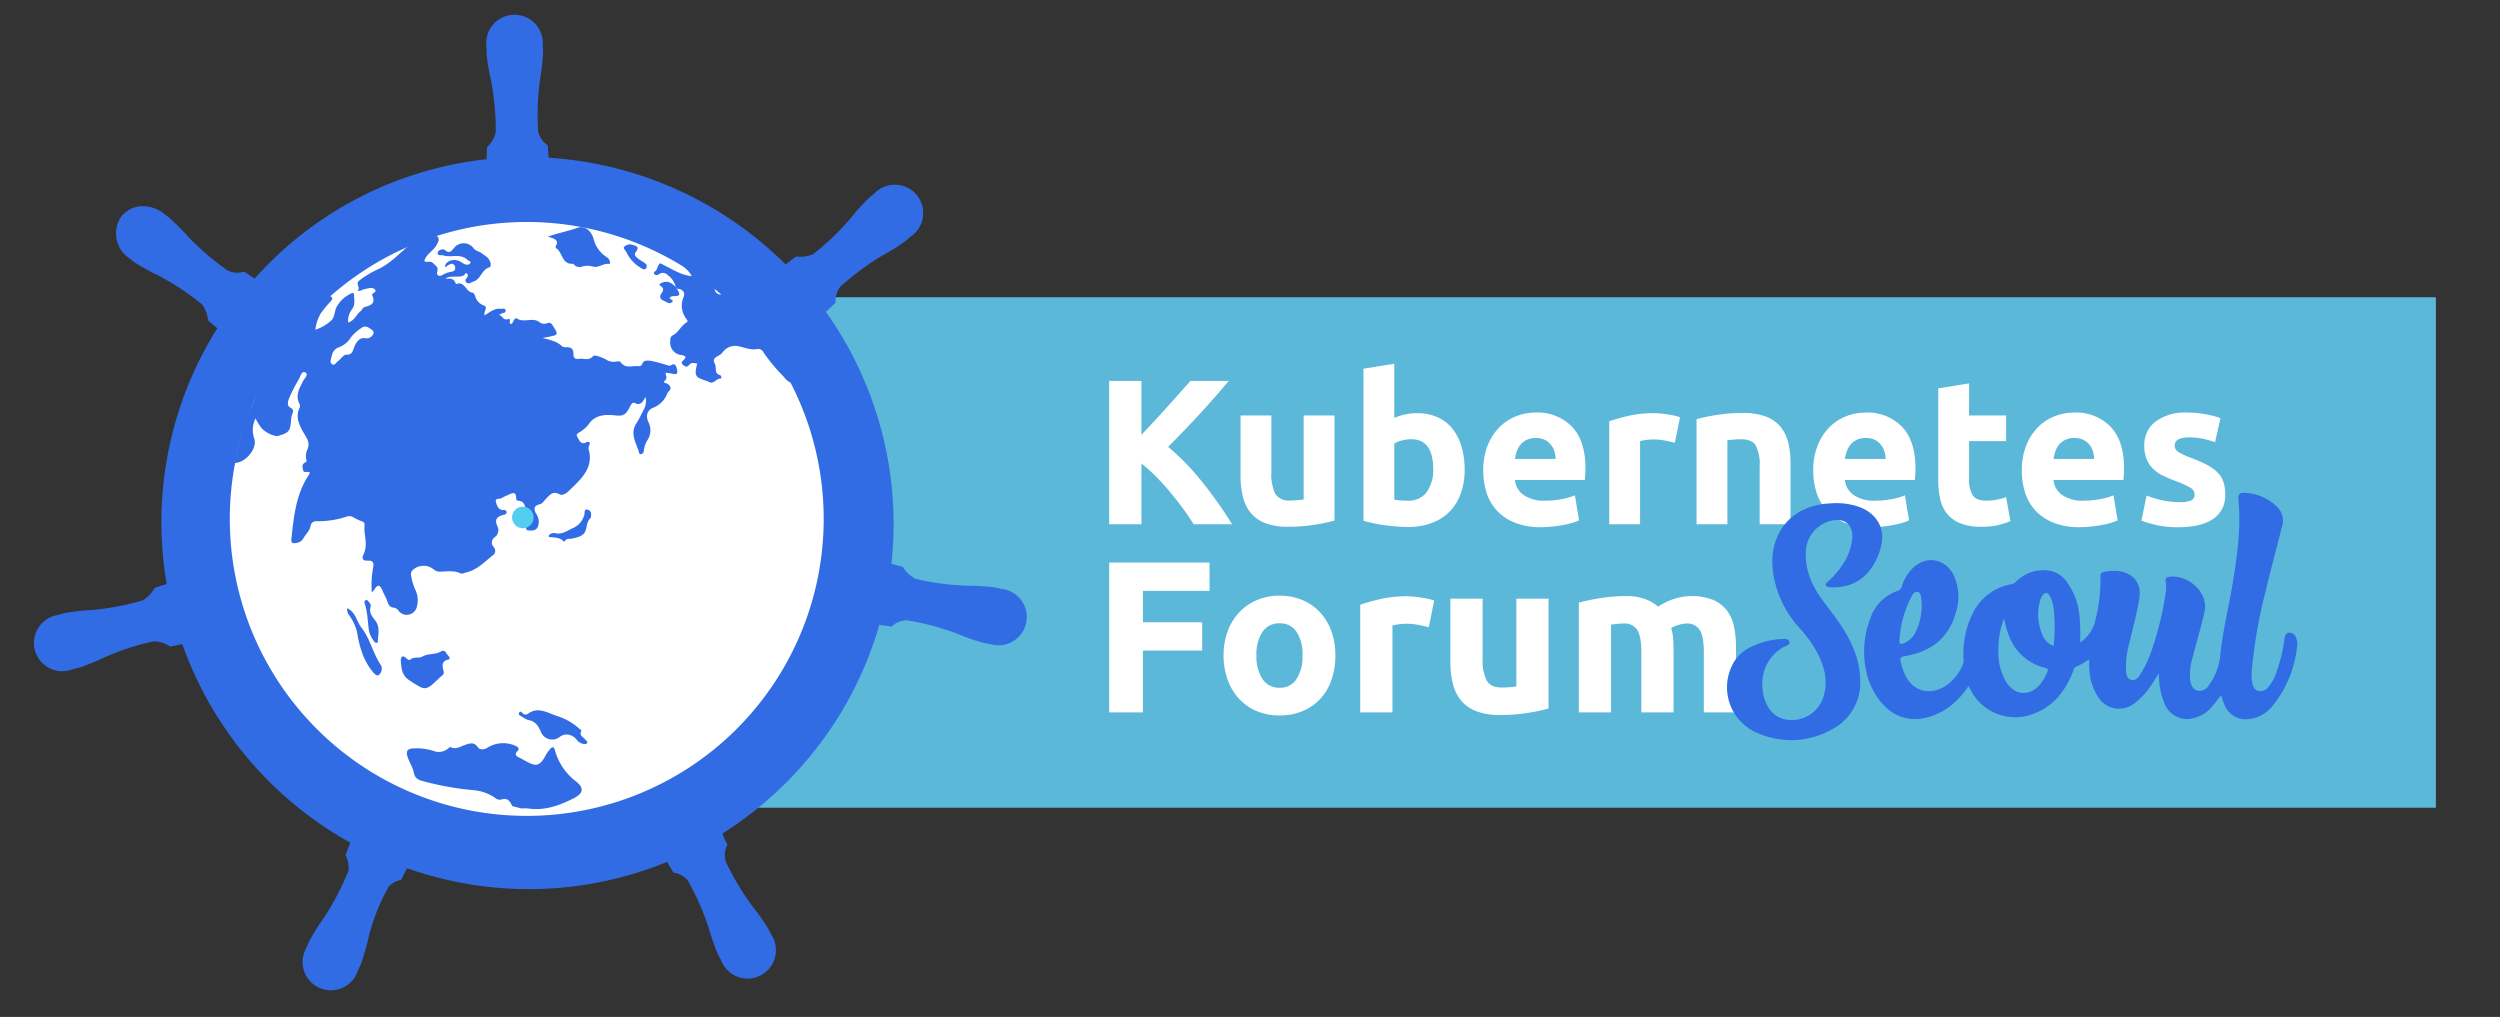 <svg id="Layer_1" data-name="Layer 1" xmlns="http://www.w3.org/2000/svg" viewBox="0 0 590 240"><rect x="0" y="0" width="590" height="240" fill="#333333" stroke="none"/><defs><style>.cls-1{fill:#5bb8d8;}.cls-2{fill:#fff;}.cls-3{fill:#326ce5;}.cls-4{fill:#54ceef;}</style></defs><title>kubernetes-forum-seoul-color</title><rect class="cls-1" x="112.565" y="70.151" width="462.302" height="120.468"/><circle class="cls-2" cx="123.388" cy="121.414" r="74.751"/><path class="cls-3" d="M237.552,139.215a6.677,6.677,0,0,0-1.211-.242c-.571-.115-1.387-.317-1.946-.405a56.173,56.173,0,0,0-6.388-.342,62.198,62.198,0,0,1-11.979-1.635,7.478,7.478,0,0,1-2.945-2.809l-2.706-.709a86.429,86.429,0,0,0-15.462-59.47c.67-.642,1.94-1.829,2.298-2.178a5.261,5.261,0,0,1,1.146-3.799,62.247,62.247,0,0,1,9.702-7.215,55.298,55.298,0,0,0,5.438-3.373c.42-.33.992-.85,1.432-1.221a6.686,6.686,0,1,0-8.561-10.175c-.444.37-1.049.856-1.443,1.217a55.198,55.198,0,0,0-4.269,4.766,62.31,62.31,0,0,1-8.746,8.353,7.392,7.392,0,0,1-4.022.547l-2.482,1.875a87.173,87.173,0,0,0-55.913-25.181c-.085-.882-.204-2.481-.241-2.964a5.27,5.27,0,0,1-2.259-3.266,62.305,62.305,0,0,1,.428-12.083,55.332,55.332,0,0,0,.735-6.345c.006-.536-.046-1.314-.062-1.892a6.686,6.686,0,1,0-13.299.365c.002.063.017.122.021.185.009.552-0,1.22.03,1.702a55.929,55.929,0,0,0,1.078,6.301A62.211,62.211,0,0,1,116.994,31.261a7.251,7.251,0,0,1-2.066,3.496l-.082,2.818A86.767,86.767,0,0,0,102.875,39.748,85.564,85.564,0,0,0,60.101,65.74q-1.236-.804-2.45-1.64a5.253,5.253,0,0,1-3.959-.276,62.079,62.079,0,0,1-9.183-7.858,55.566,55.566,0,0,0-4.501-4.53c-.414-.336-1.046-.792-1.51-1.14A7.928,7.928,0,0,0,33.816,48.671,6.409,6.409,0,0,0,28.581,51.16a7.05,7.05,0,0,0,1.9,9.759l.104.07c.444.344.992.785,1.404,1.069a55.555,55.555,0,0,0,5.6,3.078A62.044,62.044,0,0,1,47.664,71.82a7.392,7.392,0,0,1,1.441,3.799L51.285,77.465a86.076,86.076,0,0,0-11.95,60.351l-2.762.885a9.196,9.196,0,0,1-2.78,2.956,62.083,62.083,0,0,1-11.866,2.286,55.583,55.583,0,0,0-6.366.686c-.508.108-1.212.307-1.764.461l-.058.014-.094.031A6.676,6.676,0,1,0,16.948,158.011l.099-.018c.044-.011.081-.034.125-.043.545-.139,1.231-.29,1.71-.434a56.075,56.075,0,0,0,5.903-2.447,62.296,62.296,0,0,1,11.501-3.724,7.376,7.376,0,0,1,3.859,1.247l2.886-.574a86.563,86.563,0,0,0,39.639,46.842l-1.133,2.932a6.601,6.601,0,0,1,.695,3.745,64.98,64.98,0,0,1-5.727,10.977,55.448,55.448,0,0,0-3.422,5.409c-.251.508-.566,1.284-.806,1.816a6.68,6.68,0,1,0,12.161,5.373l.011-.013-0-.016c.238-.527.577-1.219.777-1.711a54.992,54.992,0,0,0,1.755-6.146,46.522,46.522,0,0,1,4.827-12.084,5.406,5.406,0,0,1,2.828-1.476l1.434-2.766a86.082,86.082,0,0,0,61.365-1.498c.443.742,1.269,2.161,1.487,2.519a5.256,5.256,0,0,1,3.451,1.972,61.954,61.954,0,0,1,4.867,11.057,55.59,55.59,0,0,0,2.094,6.042c.229.486.599,1.168.868,1.683a6.683,6.683,0,1,0,11.868-6.007c-.268-.518-.638-1.276-.915-1.766a55.258,55.258,0,0,0-3.708-5.204,62.057,62.057,0,0,1-6.18-10.397,5.223,5.223,0,0,1,.405-3.937,22.879,22.879,0,0,1-1.18-2.653,86.56,86.56,0,0,0,37.03-49.252c.864.114,2.369.335,2.859.421a5.26,5.26,0,0,1,3.681-1.482,62.219,62.219,0,0,1,11.688,3.098,55.366,55.366,0,0,0,6.03,2.143c.484.113,1.172.214,1.727.321.046.011.088.031.132.041l.095.012a6.676,6.676,0,0,0,3.82-12.795ZM124.31,192.548a70.079,70.079,0,1,1,70.08-70.079h0A70.08,70.08,0,0,1,124.31,192.548Z"/><path class="cls-3" d="M57.9,98.913c1.527-2.42,2.237-5.21,3.536-7.741A74.668,74.668,0,0,1,76.569,70.679a7.032,7.032,0,0,1,.732-.629.674.674,0,0,1,.888-.004c.407.343.194.67-.053.975a25.858,25.858,0,0,0-2.442,2.945,9.77,9.77,0,0,0-1.266,3.841,10.03,10.03,0,0,0,3.834-2.264c.674-.63.678-1.987,1.117-2.989a7.456,7.456,0,0,1,3.559-3.326c.361-.207.61-.042.616.4.014,1.157.338,2.328-.51,3.397a4.342,4.342,0,0,0-.871,3.092c1.493-.457,1.904-1.847,2.869-2.632.371-.301.604-.911.998-1.019,1.496-.409,2.69-.835,1.789-2.801-.215-.47,1.271-.718.658-1.35-.64-.66-1.637-.201-2.47-.091a8.17,8.17,0,0,0-1.037.405,1.696,1.696,0,0,1-.599-.056c.788-.659-.528-1.565.32-2.291a22.92,22.92,0,0,1,4.773-2.862c2.77-1.385,4.759-3.588,7.031-5.481a8.162,8.162,0,0,1,3.725-1.672c.523-.113,1.055-.179,1.58-.283.507-.1,1.102-.574,1.502-.09.46.555.072,1.24-.205,1.801-.732,1.48-2.5,2.167-2.972,3.909.585.477,1.45-.203,2.144.568.548.608,1.234.806.915,1.906-.237.816.318,1.351,1.249.797a6.048,6.048,0,0,1,1.954-.716c.475-.094.975-.174,1.03-.82a.971.971,0,0,0-.312-.868c-.477-.429-.882-.136-1.311.105-.262.147-.468.474-.85.334.365-1.418,2.132-1.982,3.676-1.181.518.269.95.732,1.585.735a.764.764,0,0,0,.794-.444c.165-.489-.377-.363-.547-.547-1.684-1.818-3.971-.587-5.886-1.201-.492-.158-1.451.217-1.251-.72.143-.671,1.372-.839,1.627-.59,1.212,1.182,1.735.005,2.329-.586a2.882,2.882,0,0,1,4.5.232c.489.648,1.302.701,1.897,1.152.724.549,1.563.968,1.948,1.863.227.527.293,1.355-.142,1.478-1.823.518-1.987,2.793-3.742,3.335-.547.169-1.058.715-1.626.257-.62-.5-.026-.951.215-1.39a.503.503,0,0,0-.116-.701h0l-.011-.008c-.484-.399-.406.185-.606.31-.963.605-2.085.27-3.131.426a1.642,1.642,0,0,0-1.342.537c1.142-.279,1.961-.09,2.378.911a.956.956,0,0,0,.152.261c2.04-.798,2.272,1.81,3.791,2.02.356.049.544.425.696.809a3.125,3.125,0,0,0,1.979,2.197c1.233.402-.088,1.478.262,2.337,1.2-.684,2.256-1.698,3.76-1.525.406.047.988-.227,1.147.283.225.718-.536.622-.91.834-.139.079-.283.147-.623.323.894.195.973,1.429,2.227.971.598-.219.19.753.392,1.15.578.053.651-.442.844-.785.168-.298.494-.684.713-.527,1.687,1.2,3.852-.41,5.505.995a1.81,1.81,0,0,0,1.708.145c.563-.169.882-.095,1.273.521,1.425,2.24,1.461,2.247-1.257,2.76-.255.048-.511.092-1.109.199,1.815.51,3.368.79,4.547,1.941a1.588,1.588,0,0,0,1.062.261c1.141-.039,1.69.414,1.672,1.607-.014.894.343,1.287,1.417,1.129,1.084-.159,2.194.532,3.246-.663.304-.345,1.931.277,2.828.711a3.486,3.486,0,0,0,2.72.587c.275-.086.795-.056.908.115.975,1.475,2.392.984,3.731.956.616-.013,1.121.256,1.464-.677.265-.723,1.304-.674,2.036-.532,1.207.235,2.394.584,3.579.921.395.112.682.374,1.169.054.662-.435,1.063-.046,1.254.669.383,1.435.175,1.649-1.328,1.317-.408-.09-.828-.126-1.28-.193.018.67.503,1.232-.137,1.847-.651.626.282.584.509.74.802.554,1.181,1.103.302,1.901a.996.996,0,0,0-.259.404,5.913,5.913,0,0,1-3.47,3.44c-1.392.656-1.645,1.941-.978,3.362a4.24,4.24,0,0,1-.141,4.054,5.827,5.827,0,0,0-.938,2.537c-.016.424-.237.917-.71.952-.489.036-.458-.519-.573-.846-.736-2.101-1.976-4.187-.492-6.436.715-1.083,1.208-2.272,1.837-3.392a4.548,4.548,0,0,0,.328-2.827c-.702,1.211-1.206,2.137-2.593,1.413-.557-.291-.904.551-1.195,1.071-.678,1.212-1.078,2.122-3.145,1.889-2.152-.242-4.989-.378-6.583,2.197a7.77,7.77,0,0,1-1.667,1.491c-.442.381-1.437.596-.924,1.355.442.654.717,1.991,2.143,1.282.585-.291,1.044.049.675.69a1.73,1.73,0,0,0-.028,1.389c.75,3.469-1.128,5.803-3.36,8-.458.451-.921.896-1.383,1.343-.646.626-1.542,1.236-2.29.832-1.654-.895-2.353.314-3.229,1.164-.453.44-.72,1.057-1.43,1.217-1.518.342-1.36,1.325-.753,2.314a3.193,3.193,0,0,1,.402,2.761c-.385,1.252-1.411,1.162-2.372,1.075-.482-.043-.538-.502-.355-.88.255-.526.25-1.164.707-1.602.239-.229.493-.766.347-.815-1.799-.595-.683-3.48-2.926-3.686-.259-.024-.578-.151-.575-.469.018-2.167-1.209-1.147-2.122-.819-.5.179-.952.487-1.438.711-.471.217-1.475-.079-1.224.825.204.734.424,1.718,1.459,1.913.402.076.991-.108,1.044.468.06.651-.622.657-1.041.785-1.393.426-1.727,1.186-1.143,2.56a2.007,2.007,0,0,1-.557,2.592,1.536,1.536,0,0,0-.268,2.379,1.279,1.279,0,0,1-.301,1.973c-1.946,1.575-3.711,3.442-6.303,4.024-.417.093-.851.372-1.242.186-1.607-.764-3.287-.421-4.944-.397a2.195,2.195,0,0,1-1.438-.575,3.751,3.751,0,0,0-4.84.14,1.332,1.332,0,0,0-.416,1.455,13.158,13.158,0,0,0,.887,3.083,5.593,5.593,0,0,1,.506,3.901,2.527,2.527,0,0,1-1.609,2.032A2.414,2.414,0,0,1,94.077,144.16a1.657,1.657,0,0,0-1.237-.767c-1.281-.131-1.323-1.434-1.745-2.283-.3-.603-.621-1.215-.88-1.822-.643-1.503-1.168-1.271-1.881-.126a6.019,6.019,0,0,1-.601.651,23.974,23.974,0,0,1,.347-5.994c.204-1.163-.206-1.574-1.285-1.499-1.045.073-1.515-.456-1.057-1.348.855-1.665.568-3.332.344-5.036a9.886,9.886,0,0,1-.057-1.76c.023-.467-.003-.977-.476-1.073a14.548,14.548,0,0,1-2.293-1.101,1.975,1.975,0,0,0-1.243-.149A21.132,21.132,0,0,1,74.679,123a1.327,1.327,0,0,0-1.388,1.118c-.209,1.253-1.219,1.986-1.743,3.026a2.372,2.372,0,0,1-1.922,1.031c-1.082.161-.881-.747-.82-1.317.547-5.18,1.106-10.364,4.126-14.86a2.596,2.596,0,0,0,.19-.519c-.501-.311-1.394.309-1.609-.577-.165-.682-.297-1.402.561-1.791.301-.137.312-.36.212-.66a3.757,3.757,0,0,1,.351-2.587c.624-1.687-.589-2.924-1.279-4.242-.898-1.715-1.577-3.403-.685-5.323a1.024,1.024,0,0,0,.025-.934c-1.068-2.025-.044-3.7.829-5.438.324-.644,1.395-1.536.516-2.029-.833-.467-1.109.86-1.458,1.508a37.427,37.427,0,0,0-2.414,4.72c-.288.781-.409,1.671.295,2.039.914.479.788.923.472,1.639a4.08,4.08,0,0,0-.23,1.257c-.254,2.763-.426,2.988-2.994,3.795-.913.287-3.322-.875-4.133-2.005a14.101,14.101,0,0,1-1.274-2.114,6.192,6.192,0,0,0-.272,4.86c.721,2.322-2.25,5.816-4.738,5.627ZM78.339,83.85c-.225.894-.59,1.642 0,2.081.642.478.972-.394,1.403-.692.69-.477,1.311-1.538,1.939-1.521,1.373.037,1.518-.733,1.868-1.669.441-1.179,1.228-2.432,2.576-2.255a1.68,1.68,0,0,0,1.928-.889c.32-.511-.036-.903-.466-1.201-.726-.503-1.46-.974-2.323-.279a10.316,10.316,0,0,0-2.396,2.114,5.486,5.486,0,0,1-2.883,2.412A2.494,2.494,0,0,0,78.339,83.85Z"/><path class="cls-3" d="M120.908,190.256c-.52-1.108-1.089-2.089-2.617-1.547a1.659,1.659,0,0,1-1.485-.451A10.802,10.802,0,0,0,111.7,186.474a67.16,67.16,0,0,1-12.004-2.162c-1.032-.312-1.766-.617-2.014-1.91-.254-1.328-1.091-2.512-1.515-3.852-.497-1.57.296-1.853,1.424-1.934a13.731,13.731,0,0,1,4.612.565,3.436,3.436,0,0,0,3.616-.586.638.638,0,0,1,.722-.215c1.146.531,2.05-.188,3.044-.524,1.153-.39,2.264-.907,3.25.564.424.632,1.544.496,2.271-.011a7.017,7.017,0,0,1,6.928-.2c.547.372.387.738.085,1.054-.76.796-.314,1.171.43,1.533.722.352,1.407.779,2.127,1.134,1.884.929,2.58.728,3.747-1.002a10.622,10.622,0,0,1,1.506-2.271c.486-.432.784-.44,1.006.281a13.726,13.726,0,0,0,4.794,7.316c2.176,1.624,2.08,2.916-.398,4.17-3.378,1.71-6.888,2.971-10.796,2.364a8.386,8.386,0,0,0-1.438.019Z"/><path class="cls-3" d="M159.468,67.714a4.63,4.63,0,0,0-1.841-2.744,1.515,1.515,0,0,0-2.041-.297c-.38.273-.842.39-1.161-.004-.384-.475.255-.578.424-.858a5.109,5.109,0,0,0,.258-.575c.651-1.462.513-1.187,1.788-.551,1.954.975,3.864,2.2,6.324,2.503-.545-1.351-1.776-1.947-2.539-3.074.769-.318,1.21.162,1.676.403,2.271,1.172,3.942,3.122,5.954,4.632a.932.932,0,0,1,.362.839,1.401,1.401,0,0,0,1.668,1.5c1.638-.196,2.39.88,3.001,1.949a3.206,3.206,0,0,0,1.635,1.593,3.76,3.76,0,0,1,1.218,1.026,74.657,74.657,0,0,1,11.215,16.014l-.079.312c-1.243.032-1.915-.938-2.573-1.691a42.176,42.176,0,0,1-4.605-5.563,1.325,1.325,0,0,0-1.312-.776c-1.541.355-2.946-.297-4.356-.584a3.633,3.633,0,0,0-3.789,1.179,6.115,6.115,0,0,1-.529.604c-.741.624-2.285.82-1.463,2.311.478.867-.248,2.284,1.26,2.679.301.079.335.802.203.785-1.103-.139-1.727,1.566-2.965.747a1.771,1.771,0,0,0-.447-.179c-2.743-.867-2.916-1.176-2.222-4.091-.713-.114-1.382-.377-1.969.394-.436.572-.984.264-1.402-.105-.543-.479-.141-.814.221-1.179.745-.752.195-.979-.494-1.112a2.929,2.929,0,0,1-2.717-3.127q.005-.067.012-.134c-.007-.57.056-1.139.586-1.402,1.35-.671,1.897-2.164,3.124-2.951.299-.192.546-.317.162-.836a5.082,5.082,0,0,1-.694-5.324c.394-.966-.297-1.922-1.626-1.875Z"/><path class="cls-3" d="M129.284,55.844c2.639-.912,4.867-1.308,6.997-2.079,1.862-.674,3.398.877,3.872,2.835a6.982,6.982,0,0,0,2.652,3.823c.433.327.888.574,1.081,1.117.113.319.205.789-.213.742-1.357-.156-2.464,1.057-3.882.589a4.573,4.573,0,0,0-2.384.031,1.689,1.689,0,0,1-1.899-.431.604.604,0,0,0-.417-.219c-2.541.111-2.287-2.697-3.809-3.647-.109-.068-.224-.337-.176-.416C132.049,56.623,130.851,56.306,129.284,55.844Z"/><path class="cls-3" d="M106.131,155.433c-.097.084-.168.197-.258.215-1.736.342-1.539,1.499-1.179,2.743a.975.975,0,0,1-.431,1.117,7.763,7.763,0,0,0-.73.627c-3.148,3.04-3.143,2.871-6.865.461-1.845-1.195-1.907-2.769-2.067-4.452-.081-.849.167-1.841,1.357-.751.247.226.614.495.848.282.857-.781,2.083-.25,2.833-.704,1.413-.855,3.09-.376,4.442-1.231a.821.821,0,0,1,1.229.376C105.545,154.584,106.096,154.854,106.131,155.433Z"/><path class="cls-3" d="M134.483,173.469a2.565,2.565,0,0,0-2.413.468,2.875,2.875,0,0,1-4.459-1.31c-.595-1.378-1.312-2.41-2.88-2.697a3.653,3.653,0,0,1-1.286-.645c-.41-.276-1.255-.474-.936-1.07.371-.693.744.174,1.126.313a.95.95,0,0,0,.922-.05c2.399-1.791,4.583-.265,6.791.461A14.194,14.194,0,0,1,136.707,171.96c.192.179.579.329.467.568-.539,1.153.569,1.448,1.022,2.076.175.243.589.403.336.775-.204.299-.577.227-.893.183a2.654,2.654,0,0,1-1.579-1.033A3.093,3.093,0,0,0,134.483,173.469Z"/><path class="cls-3" d="M81.915,143.532c2.074.964,2.221,3.091,3.334,4.514,2.113,2.701,2.757,6.151,4.656,8.96a1.845,1.845,0,0,1-.427,2.206c-.475.498-1.099-.171-1.522-.685-2.308-2.799-3.157-6.087-3.753-9.604a11.628,11.628,0,0,0-1.698-3.579A2.548,2.548,0,0,1,81.915,143.532Z"/><path class="cls-3" d="M139.427,122.217c-.882.711-.868,1.826-1.17,2.829-.458,1.522-1.949,1.763-3.154,2.046-.685.161-1.438-.125-1.87.695a.24.24,0,0,1-.129.08c-.914-1.077-2.181-.987-3.413-1.131-.358-.042-.147-.568.167-.704a1.854,1.854,0,0,1,1.073-.225c1.709.451,2.973-.61,4.364-1.213a4.723,4.723,0,0,0,2.596-3.074c.153-.462-.134-1.457.794-1.231C139.554,120.501,139.586,121.356,139.427,122.217Z"/><path class="cls-3" d="M89.161,151.239c.072.224-.014.456-.245.471a.7.7,0,0,1-.537-.237,6.414,6.414,0,0,1-1.289-2.555c-.358-2.156-.299-4.377-1.023-6.476-.11-.318-.082-.678.286-.815.296-.111.474.162.645.366.281.336.618.758.486,1.146-.454,1.334.305,2.327.994,3.189C89.713,147.874,89.285,149.553,89.161,151.239Z"/><path class="cls-3" d="M159.468,67.714l.268.439c1.854,2.682-1.354,1.087-1.688,2.205-.039.272,1.186.463.517.988-.683.537-1.406-.184-2.07-.456a.958.958,0,0,1-.521-1.46c.525-.755.896-1.283-.097-1.973-.553-.384.021-.564.349-.718C157.6,66.094,158.548,66.856,159.468,67.714Z"/><path class="cls-3" d="M149.291,57.797c1.367.34,1.483.71.743,1.699-.541.723.123,1.168.581,1.546.531.439,1.19.724,1.717,1.167a.792.792,0,0,1,.125,1.113h0q-.018.022-.037.043c-.297.329-.705.165-1.024-.051a8.7,8.7,0,0,1-3.522-3.7c-.199-.475-.928-1.046-.559-1.361A1.855,1.855,0,0,1,149.291,57.797Z"/><circle class="cls-4" cx="123.388" cy="122.119" r="2.55"/><path class="cls-2" d="M281.713,123.733q-1.029-1.652-2.425-3.571-1.396-1.917-3.009-3.867-1.612-1.948-3.375-3.736a36.076,36.076,0,0,0-3.523-3.159v14.333H261.764V89.893h7.618v12.718q2.937-3.086,5.969-6.455,3.03-3.368,5.598-6.263h9.04q-3.454,4.114-6.95,7.911-3.494,3.797-7.357,7.642a58.048,58.048,0,0,1,7.833,8.035,100.268,100.268,0,0,1,7.254,10.252Z"/><path class="cls-2" d="M314.94,122.853a40.821,40.821,0,0,1-4.786,1.001,39.406,39.406,0,0,1-6.152.463,14.606,14.606,0,0,1-5.444-.878,8.255,8.255,0,0,1-3.443-2.466,9.605,9.605,0,0,1-1.806-3.784,20.32,20.32,0,0,1-.538-4.834V98.047h7.276v13.428a10.408,10.408,0,0,0,.928,5.079,3.689,3.689,0,0,0,3.467,1.562q.78,0,1.66-.073.879-.072,1.562-.171V98.047h7.276Z"/><path class="cls-2" d="M345.654,110.89a16.236,16.236,0,0,1-.904,5.567,11.751,11.751,0,0,1-2.612,4.248,11.479,11.479,0,0,1-4.199,2.71,15.775,15.775,0,0,1-5.665.953c-.879,0-1.799-.043-2.759-.123q-1.441-.122-2.832-.317-1.392-.196-2.661-.463-1.271-.269-2.246-.562V87.012l7.275-1.172V98.634a13.642,13.642,0,0,1,2.54-.83,13.053,13.053,0,0,1,2.832-.293,11.596,11.596,0,0,1,4.834.952,9.46,9.46,0,0,1,3.516,2.71,12.182,12.182,0,0,1,2.149,4.224A19.271,19.271,0,0,1,345.654,110.89Zm-7.423-.195q0-7.032-5.176-7.032a8.597,8.597,0,0,0-2.222.293,6.337,6.337,0,0,0-1.783.733v13.233q.537.098,1.367.171.83.073,1.807.073a5.228,5.228,0,0,0,4.492-2.051,8.917,8.917,0,0,0,1.513-5.42Z"/><path class="cls-2" d="M350.048,111.085a15.708,15.708,0,0,1,1.049-5.982,12.815,12.815,0,0,1,2.76-4.273,11.465,11.465,0,0,1,3.931-2.588,12.301,12.301,0,0,1,4.565-.879,11.351,11.351,0,0,1,8.643,3.344q3.173,3.346,3.174,9.839c0,.423-.018.888-.049,1.392q-.049.757-.098,1.343H357.518a4.832,4.832,0,0,0,2.1,3.565,8.44,8.44,0,0,0,4.981,1.318,21.043,21.043,0,0,0,3.93-.366,14.823,14.823,0,0,0,3.15-.903l.976,5.908a9.94,9.94,0,0,1-1.562.586,20.816,20.816,0,0,1-2.174.513q-1.197.218-2.564.366a25.58,25.58,0,0,1-2.733.146,16.18,16.18,0,0,1-6.03-1.025,11.742,11.742,0,0,1-4.249-2.807,11.143,11.143,0,0,1-2.49-4.224A16.739,16.739,0,0,1,350.048,111.085Zm17.091-2.784a7.501,7.501,0,0,0-.319-1.806,4.508,4.508,0,0,0-.829-1.563,4.433,4.433,0,0,0-1.416-1.123,4.616,4.616,0,0,0-2.125-.44,4.889,4.889,0,0,0-2.099.415,4.332,4.332,0,0,0-1.465,1.099,4.935,4.935,0,0,0-.903,1.587,10.42,10.42,0,0,0-.464,1.831Z"/><path class="cls-2" d="M395.263,104.493q-.977-.244-2.294-.513a14.261,14.261,0,0,0-2.833-.268,13.226,13.226,0,0,0-1.636.122,9.606,9.606,0,0,0-1.44.268v19.63h-7.276V99.415a43.914,43.914,0,0,1,4.614-1.294,26.62,26.62,0,0,1,5.934-.61q.585,0,1.416.073.828.073,1.66.195.83.122,1.66.293a7.897,7.897,0,0,1,1.416.415Z"/><path class="cls-2" d="M400.391,98.927a40.636,40.636,0,0,1,4.784-1.001,39.329,39.329,0,0,1,6.153-.464,14.992,14.992,0,0,1,5.444.855,8.192,8.192,0,0,1,3.443,2.417,9.447,9.447,0,0,1,1.806,3.711,19.775,19.775,0,0,1,.537,4.785v14.503h-7.276v-13.624a9.808,9.808,0,0,0-.928-4.981q-.928-1.465-3.466-1.465-.783,0-1.661.073-.879.073-1.562.171V123.733h-7.276Z"/><path class="cls-2" d="M427.93,111.085a15.683,15.683,0,0,1,1.05-5.982A12.794,12.794,0,0,1,431.739,100.831a11.471,11.471,0,0,1,3.93-2.588,12.312,12.312,0,0,1,4.566-.879,11.353,11.353,0,0,1,8.643,3.344q3.173,3.346,3.174,9.839c0,.423-.018.888-.049,1.392q-.049.757-.098,1.343H435.401a4.835,4.835,0,0,0,2.1,3.565,8.438,8.438,0,0,0,4.98,1.318,21.054,21.054,0,0,0,3.931-.366,14.801,14.801,0,0,0,3.15-.903l.976,5.908a9.939,9.939,0,0,1-1.562.586,20.816,20.816,0,0,1-2.174.513q-1.197.218-2.563.366a25.622,25.622,0,0,1-2.735.146,16.18,16.18,0,0,1-6.03-1.025,11.742,11.742,0,0,1-4.249-2.807,11.143,11.143,0,0,1-2.49-4.224A16.739,16.739,0,0,1,427.93,111.085Zm17.091-2.784a7.624,7.624,0,0,0-.317-1.806,4.532,4.532,0,0,0-.83-1.563,4.433,4.433,0,0,0-1.416-1.123,4.615,4.615,0,0,0-2.124-.44,4.891,4.891,0,0,0-2.1.415,4.345,4.345,0,0,0-1.465,1.099,4.935,4.935,0,0,0-.903,1.587,10.42,10.42,0,0,0-.464,1.831Z"/><path class="cls-2" d="M457.424,91.651l7.276-1.172v7.568h8.741v6.055h-8.741v9.033a7.185,7.185,0,0,0,.805,3.662q.805,1.368,3.248,1.367a13.938,13.938,0,0,0,2.417-.22,12.461,12.461,0,0,0,2.271-.61l1.025,5.665a20.542,20.542,0,0,1-2.929.927,17.125,17.125,0,0,1-3.955.39,13.024,13.024,0,0,1-4.933-.805,7.728,7.728,0,0,1-3.125-2.245,8.351,8.351,0,0,1-1.636-3.492,20.575,20.575,0,0,1-.464-4.541Z"/><path class="cls-2" d="M477.151,111.085a15.683,15.683,0,0,1,1.05-5.982,12.793,12.793,0,0,1,2.759-4.273,11.471,11.471,0,0,1,3.93-2.588,12.312,12.312,0,0,1,4.566-.879,11.353,11.353,0,0,1,8.643,3.344q3.173,3.346,3.174,9.839c0,.423-.018.888-.049,1.392q-.049.757-.098,1.343H484.622a4.835,4.835,0,0,0,2.1,3.565,8.439,8.439,0,0,0,4.98,1.318,21.054,21.054,0,0,0,3.931-.366,14.801,14.801,0,0,0,3.15-.903l.976,5.908a9.938,9.938,0,0,1-1.562.586,20.814,20.814,0,0,1-2.174.513q-1.197.218-2.563.366a25.622,25.622,0,0,1-2.735.146,16.18,16.18,0,0,1-6.03-1.025,11.742,11.742,0,0,1-4.249-2.807,11.143,11.143,0,0,1-2.49-4.224A16.739,16.739,0,0,1,477.151,111.085Zm17.091-2.784a7.624,7.624,0,0,0-.317-1.806,4.532,4.532,0,0,0-.83-1.563,4.433,4.433,0,0,0-1.416-1.123,4.615,4.615,0,0,0-2.124-.44,4.891,4.891,0,0,0-2.1.415,4.345,4.345,0,0,0-1.465,1.099,4.935,4.935,0,0,0-.903,1.587,10.421,10.421,0,0,0-.464,1.831Z"/><path class="cls-2" d="M514.262,118.507a7.252,7.252,0,0,0,2.831-.391,1.509,1.509,0,0,0,.83-1.513,1.857,1.857,0,0,0-1.074-1.539,20.593,20.593,0,0,0-3.272-1.489,33.159,33.159,0,0,1-3.101-1.318,9.098,9.098,0,0,1-2.368-1.636,6.611,6.611,0,0,1-1.514-2.271,8.389,8.389,0,0,1-.537-3.174,6.862,6.862,0,0,1,2.686-5.713,11.683,11.683,0,0,1,7.374-2.099,23.71,23.71,0,0,1,4.492.415,21.031,21.031,0,0,1,3.418.904l-1.27,5.664a26.774,26.774,0,0,0-2.76-.781,15.005,15.005,0,0,0-3.344-.342q-3.419,0-3.418,1.904a1.96,1.96,0,0,0,.147.781,1.66,1.66,0,0,0,.586.659,8.136,8.136,0,0,0,1.197.687q.756.37,1.928.812a29.99,29.99,0,0,1,3.955,1.748,9.475,9.475,0,0,1,2.466,1.86,5.758,5.758,0,0,1,1.27,2.217,9.818,9.818,0,0,1,.366,2.825,6.511,6.511,0,0,1-2.856,5.75q-2.856,1.948-8.081,1.948a22.767,22.767,0,0,1-8.839-1.562l1.221-5.908a23.816,23.816,0,0,0,3.809,1.147A18.487,18.487,0,0,0,514.262,118.507Z"/><path class="cls-2" d="M261.771,168.128V132.765h23.678v6.684H269.732v7.399H283.714v6.685H269.732v14.594Z"/><path class="cls-2" d="M315.148,154.656a17.448,17.448,0,0,1-.919,5.792,12.575,12.575,0,0,1-2.653,4.49,11.919,11.919,0,0,1-4.159,2.883,13.871,13.871,0,0,1-5.434,1.021,13.733,13.733,0,0,1-5.384-1.021,11.915,11.915,0,0,1-4.159-2.883,13.18,13.18,0,0,1-2.705-4.49,16.61,16.61,0,0,1-.969-5.792,16.038,16.038,0,0,1,.995-5.766,13.087,13.087,0,0,1,2.755-4.439,12.38,12.38,0,0,1,4.185-2.857,13.461,13.461,0,0,1,5.282-1.021,13.606,13.606,0,0,1,5.333,1.021,12.129,12.129,0,0,1,4.159,2.857,12.994,12.994,0,0,1,2.705,4.439A16.429,16.429,0,0,1,315.148,154.656Zm-7.756,0a9.564,9.564,0,0,0-1.404-5.537,4.59,4.59,0,0,0-4.006-2.015,4.653,4.653,0,0,0-4.031,2.015,9.426,9.426,0,0,0-1.429,5.537,9.67,9.67,0,0,0,1.429,5.588,4.615,4.615,0,0,0,4.031,2.067,4.554,4.554,0,0,0,4.006-2.067A9.812,9.812,0,0,0,307.392,154.656Z"/><path class="cls-2" d="M337.193,148.023q-1.021-.255-2.398-.536a14.902,14.902,0,0,0-2.96-.281,13.858,13.858,0,0,0-1.71.128,10.041,10.041,0,0,0-1.505.281v20.513H321.017V142.715a45.815,45.815,0,0,1,4.822-1.352,27.782,27.782,0,0,1,6.2-.638q.612,0,1.48.077c.578.05,1.156.12,1.735.204q.867.127,1.734.306a8.227,8.227,0,0,1,1.48.434Z"/><path class="cls-2" d="M365.463,167.209a42.201,42.201,0,0,1-5.001,1.046,41.031,41.031,0,0,1-6.43.485,15.243,15.243,0,0,1-5.689-.919,8.628,8.628,0,0,1-3.598-2.576,10.046,10.046,0,0,1-1.888-3.955,21.224,21.224,0,0,1-.561-5.051V141.287h7.603v14.033a10.872,10.872,0,0,0,.969,5.307q.97,1.635,3.624,1.633.816,0,1.734-.076.918-.077,1.633-.178V141.287h7.604Z"/><path class="cls-2" d="M387.354,153.891q0-3.674-.944-5.205a3.502,3.502,0,0,0-3.241-1.53q-.715,0-1.479.076-.766.077-1.48.179v20.717h-7.603V142.206q.968-.255,2.271-.536,1.3-.279,2.755-.51,1.455-.229,2.986-.357,1.531-.127,3.01-.128a12.662,12.662,0,0,1,4.72.74,10.667,10.667,0,0,1,2.986,1.76,14.222,14.222,0,0,1,7.655-2.501,13.407,13.407,0,0,1,5.281.893,7.958,7.958,0,0,1,3.291,2.526,9.565,9.565,0,0,1,1.684,3.878,25.062,25.062,0,0,1,.459,5.001v15.155h-7.603V153.891q0-3.674-.945-5.205a3.501,3.501,0,0,0-3.24-1.53,6.843,6.843,0,0,0-1.71.306,6.636,6.636,0,0,0-1.811.766,11.654,11.654,0,0,1,.459,2.475q.101,1.3.102,2.781v14.645h-7.603Z"/><g id="Kv3FGq"><path class="cls-3" d="M490.904,151.618a8.478,8.478,0,0,0,3.577-5.135,39.616,39.616,0,0,0,1.228-10.372c-.037-.737.241-1.059.919-1.158a12.076,12.076,0,0,1,3.186-.211c2.971.35,5.683,2.293,5.088,6.332-.534,3.626-1.557,7.136-2.378,10.695a21.221,21.221,0,0,0-.796,6.086c.062.996.027,2.266,1.245,2.577,1.199.305,1.804-.788,2.353-1.634a27.579,27.579,0,0,0,2.828-6.402,72.677,72.677,0,0,0,2.968-12.691,7.22,7.22,0,0,0-.022-2.453c-.142-.719.126-1.045.872-1.14,4.379-.559,9.232,3.715,8.322,8.079-.748,3.588-1.865,7.059-2.721,10.605a13.908,13.908,0,0,0-.672,5.827c.193,1.058.554,2.037,1.702,2.349a2.418,2.418,0,0,0,2.637-1.196,14.233,14.233,0,0,0,2.745-7.154c.562-5.696,1.986-11.238,2.911-16.869,1.082-6.582,2.013-13.17,1.364-19.862-.117-1.21.296-1.637,1.473-1.576a11.435,11.435,0,0,1,7.719,3.361A4.531,4.531,0,0,1,538.535,124.354c-1.401,5.488-2.853,10.964-4.174,16.471a115.705,115.705,0,0,0-2.939,17.479,10.185,10.185,0,0,0,.123,2.824c.16.809.413,1.64,1.338,1.913a2.248,2.248,0,0,0,2.322-.793,9.642,9.642,0,0,0,1.962-3.388,37.234,37.234,0,0,0,1.966-8.122c.098-.647.235-1.262.971-1.4a1.56,1.56,0,0,1,1.679.988,3.551,3.551,0,0,1,.319,2.285,26.455,26.455,0,0,1-5.741,13.924,8.082,8.082,0,0,1-5.651,3.17,5.376,5.376,0,0,1-5.825-3.593c-.264-.627-.451-1.285-.711-2.038-.712.902-1.327,1.761-2.022,2.548a8.283,8.283,0,0,1-5.213,3.021,5.779,5.779,0,0,1-6.123-3.626,17.197,17.197,0,0,1-1.3-7.142c-.673,1.048-1.193,1.894-1.749,2.717a16.81,16.81,0,0,1-3.884,4.263,5.831,5.831,0,0,1-8.857-1.571,13.472,13.472,0,0,1-1.97-7.029c-.024-.491-.003-.984-.003-1.656a22.069,22.069,0,0,1-3.265,1.844c-.391.159-.406.685-.556,1.062-1.724,4.36-4.344,7.923-8.846,9.747a11.812,11.812,0,0,1-15.413-5.615c-.113-.214-.233-.424-.414-.754a18.352,18.352,0,0,1-5.634,5.686c-5.896,3.491-12.297,3-16.418-3.845a17.209,17.209,0,0,1-2.21-5.973,21.799,21.799,0,0,1,1.167-11.99,10.187,10.187,0,0,1,6.346-6.295,1.493,1.493,0,0,0,1.011-1.1,10.56,10.56,0,0,1,2.33-4.018c3.24-3.428,8.026-2.672,10.017,1.607a12.261,12.261,0,0,1,.356,8.798c-1.723,6.01-6.005,9.095-11.961,10.098-.967.163-1.246.395-.986,1.374a15.796,15.796,0,0,0,1.175,3.358c1.884,3.577,5.651,4.556,9.248,2.394a11.006,11.006,0,0,0,4.276-5.277,3.003,3.003,0,0,0,.106-1.334,21.254,21.254,0,0,1,2.133-10.511,12.534,12.534,0,0,1,9.278-6.999,2.056,2.056,0,0,0,1.114-.699,8.962,8.962,0,0,1,7.453-2.509,6.342,6.342,0,0,1,4.406,2.675,16.312,16.312,0,0,1,3.036,8.595A46.985,46.985,0,0,1,490.904,151.618Zm-17.943-5.706a19.977,19.977,0,0,0-1.333,7.618,13.508,13.508,0,0,0,1.983,7.642c1.978,2.956,5.318,3.16,7.697.507a12.193,12.193,0,0,0,1.844-3.041c.335-.709.067-.884-.586-1.049a12.006,12.006,0,0,1-8.078-6.675,20.749,20.749,0,0,1-1.527-5.003Zm-19.437-3.076a7.858,7.858,0,0,0-.072-1.186c-.149-.735-.02-1.795-.924-1.96-.873-.16-1.248.798-1.6,1.469a24.924,24.924,0,0,0-2.65,10.008c-.058.83.256.932.908.689a5.457,5.457,0,0,0,2.853-2.582,14.496,14.496,0,0,0,1.485-6.438Zm31.107,9.615a38.332,38.332,0,0,0,.089-8.279,9.468,9.468,0,0,0-.898-3.426c-.558-1.062-1.297-1.08-1.914-.06a4.246,4.246,0,0,0-.48,1.123,12.305,12.305,0,0,0,.495,7.828,4.674,4.674,0,0,0,2.708,2.814Z"/><path class="cls-3" d="M432.978,118.744a16.363,16.363,0,0,1,5.909.929c4.129,1.591,6.164,5.208,4.999,9.463-1.606,5.866-5.426,9.569-11.429,9.47a5.074,5.074,0,0,1-.738-.039c-.319-.053-.691-.092-.827-.434-.153-.383.181-.6.419-.812a19.622,19.622,0,0,0,3.683-4.287,13.144,13.144,0,0,0,2.111-5.723c.327-3.466-1.666-5.203-5.068-4.388a7.783,7.783,0,0,0-5.866,7.732c-.094,4.279,1.652,7.913,4.127,11.23,2.505,3.359,5.167,6.602,6.836,10.503a20.404,20.404,0,0,1,1.886,8.344,12.358,12.358,0,0,1-6.602,11.35,19.545,19.545,0,0,1-17.471.988,11.692,11.692,0,0,1-6.545-15.184q.096-.24.202-.476a9.126,9.126,0,0,1,4.853-4.836,18.497,18.497,0,0,1,6.875-1.764c.705-.018,1.738-.185,1.956.626.216.808-.806.98-1.392,1.279a9.848,9.848,0,0,0-4.935,9.739,10.776,10.776,0,0,0,.211,1.585c.838,3.653,3.136,5.779,6.322,5.876a7.774,7.774,0,0,0,7.854-5.533c1.111-3.575.258-6.896-1.332-10.109a31.597,31.597,0,0,0-4.607-6.373,24.554,24.554,0,0,1-5.971-12.889c-1.208-9.033,4.225-15.674,13.29-16.205C432.177,118.779,432.629,118.761,432.978,118.744Z"/></g></svg>
